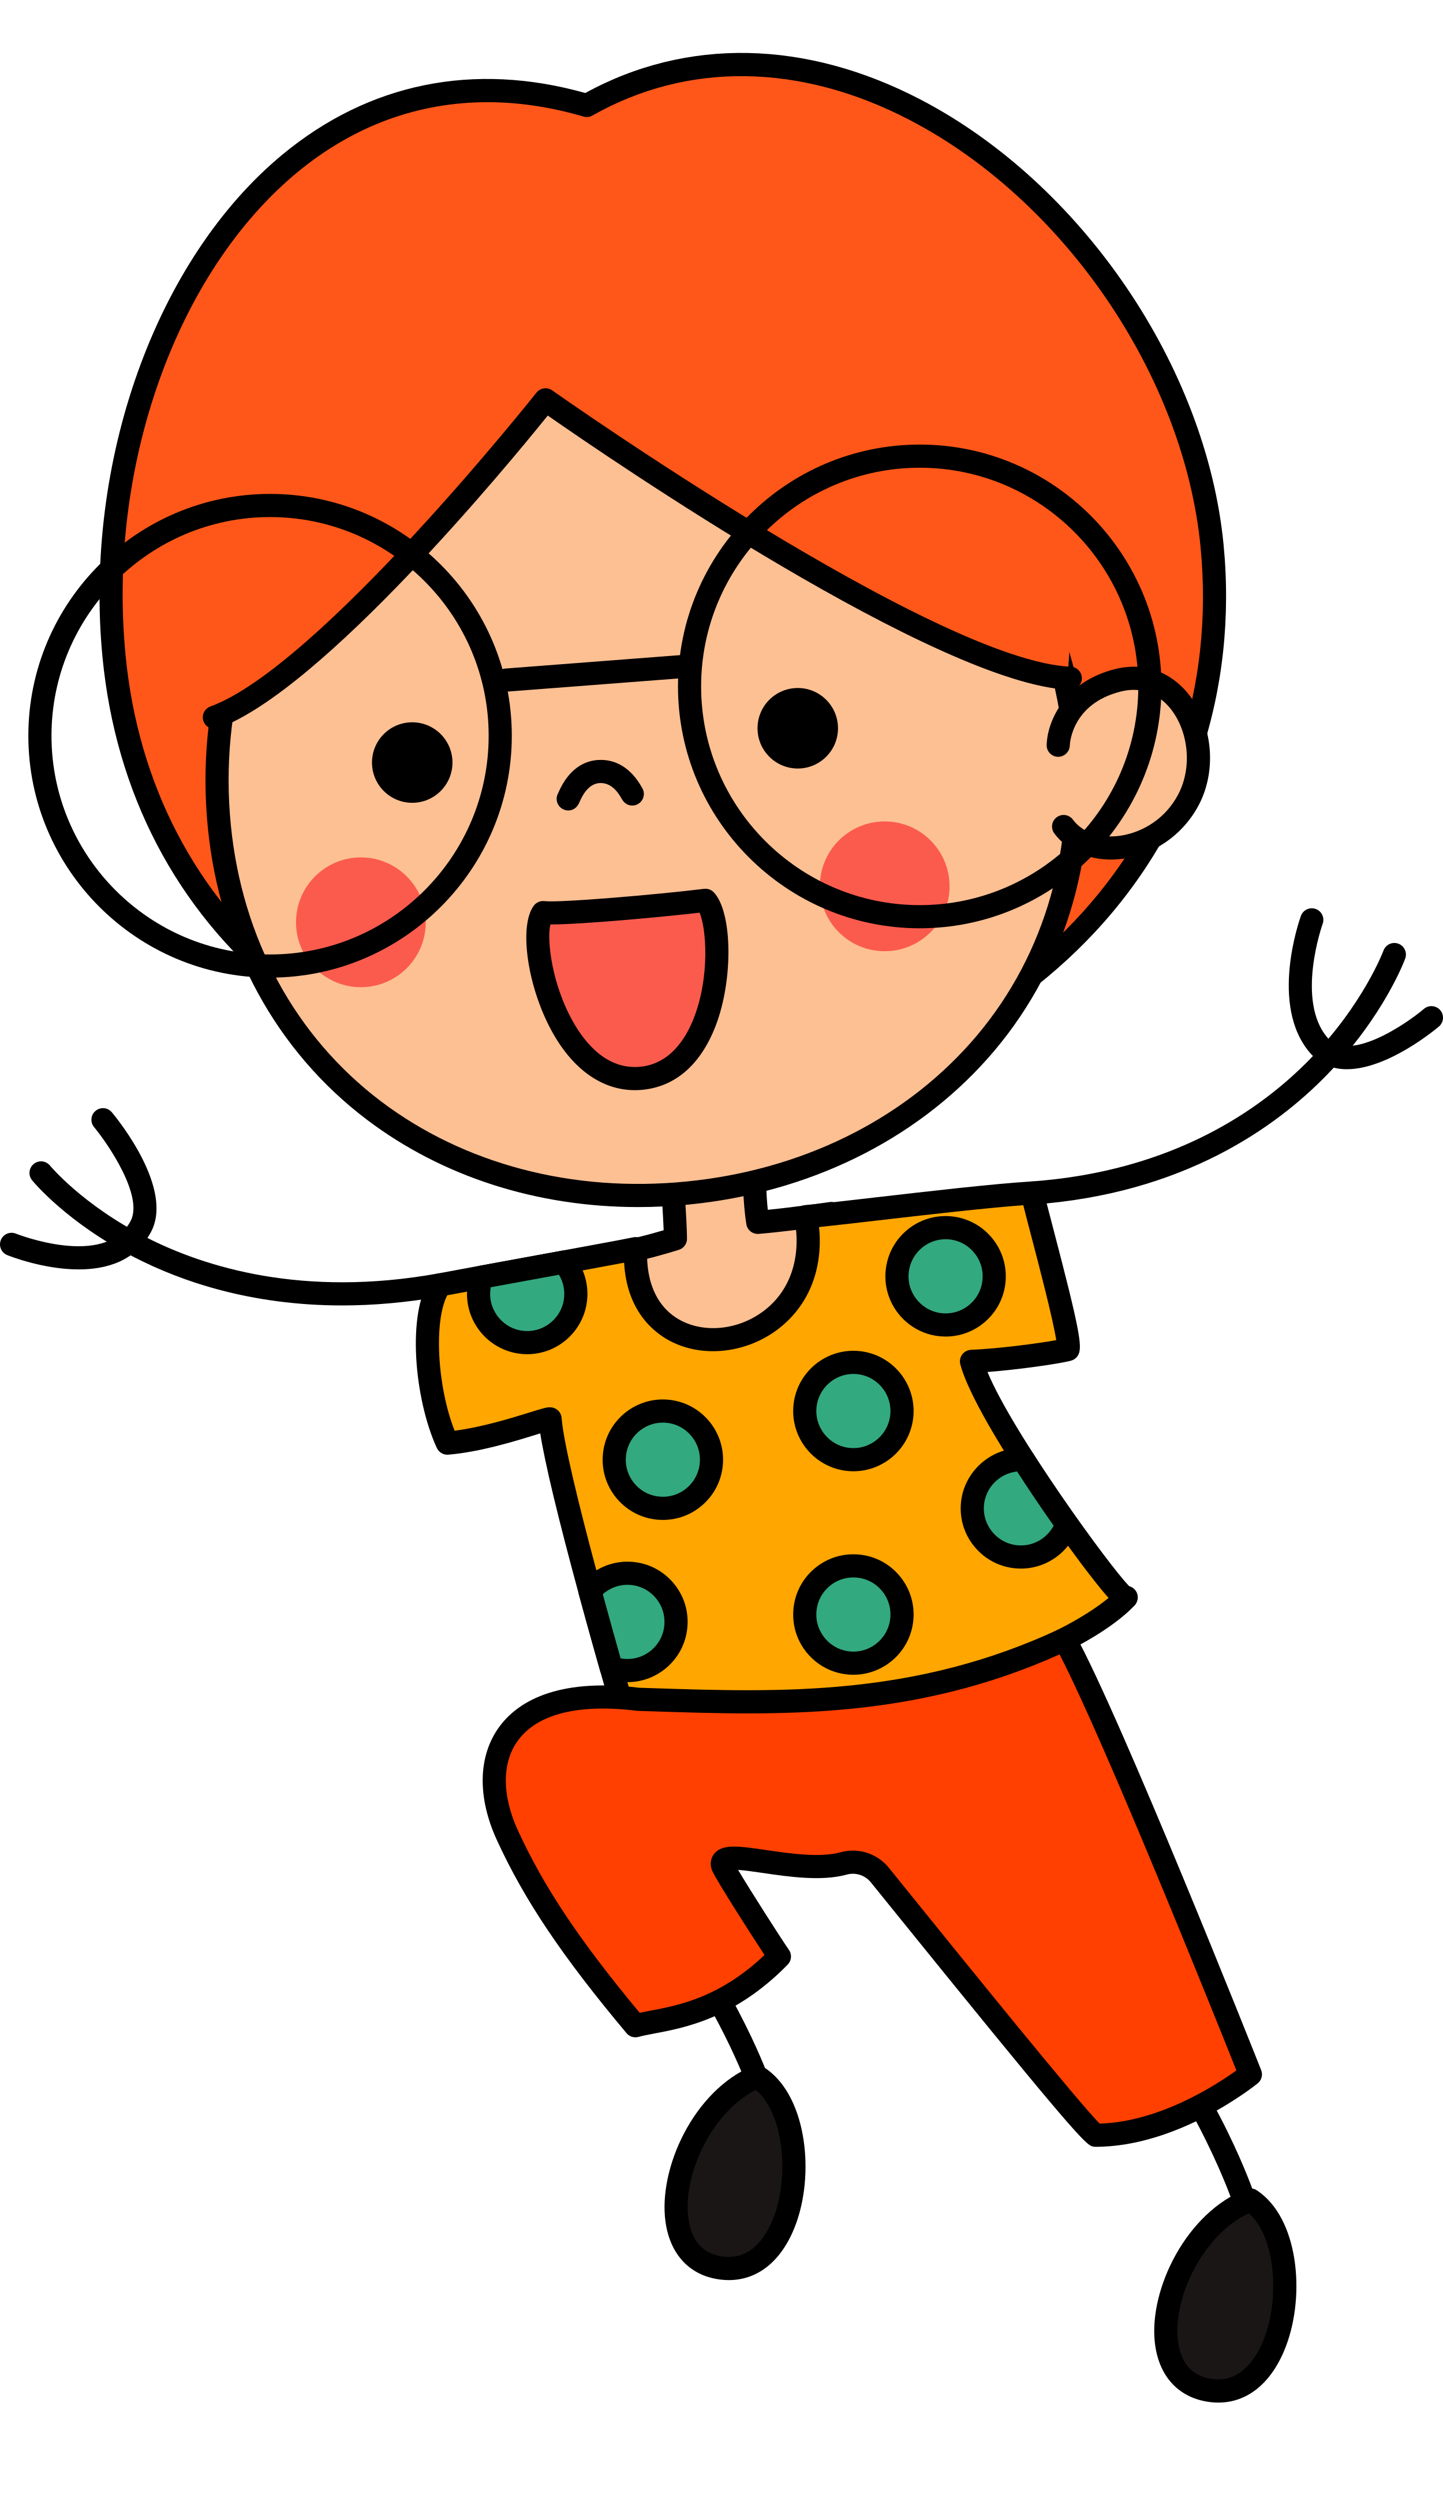 <?xml version="1.0" encoding="UTF-8" standalone="no"?>
<!-- Generator: Adobe Illustrator 16.0.3, SVG Export Plug-In . SVG Version: 6.00 Build 0)  -->

<svg
   version="1.1"
   id="Layer_1"
   x="0px"
   y="0px"
   width="436.55"
   height="755.961"
   viewBox="0 0 436.55 755.961"
   enable-background="new 0 0 3200 1400"
   xml:space="preserve"
   sodipodi:docname="girl_orangehair1022_game.svg"
   inkscape:version="1.2.1 (9c6d41e410, 2022-07-14)"
   xmlns:inkscape="http://www.inkscape.org/namespaces/inkscape"
   xmlns:sodipodi="http://sodipodi.sourceforge.net/DTD/sodipodi-0.dtd"
   xmlns="http://www.w3.org/2000/svg"
   xmlns:svg="http://www.w3.org/2000/svg"><sodipodi:namedview
   id="namedview105"
   pagecolor="#ffffff"
   bordercolor="#666666"
   borderopacity="1.0"
   inkscape:showpageshadow="2"
   inkscape:pageopacity="0.0"
   inkscape:pagecheckerboard="0"
   inkscape:deskcolor="#d1d1d1"
   showgrid="false"
   inkscape:zoom="0.82506641"
   inkscape:cx="219.98229"
   inkscape:cy="396.33174"
   inkscape:window-width="1920"
   inkscape:window-height="1009"
   inkscape:window-x="-8"
   inkscape:window-y="-8"
   inkscape:window-maximized="1"
   inkscape:current-layer="Layer_1" /><defs
   id="defs1121" />

<g
   id="g1022"
   transform="translate(-1100.164,-360.958)">
			<g
   id="g832">
				<g
   id="g824">
					<path
   d="m 1329.146,993.137 c -1.429,0 -2.771,-0.882 -3.29,-2.303 -0.105,-0.29 -10.85,-29.345 -34.313,-56.852 -1.254,-1.471 -1.079,-3.68 0.392,-4.935 1.471,-1.254 3.68,-1.079 4.935,0.392 24.32,28.514 35.117,57.77 35.565,59.001 0.66,1.816 -0.277,3.823 -2.093,4.484 -0.394,0.144 -0.798,0.213 -1.196,0.213 z"
   id="path822" />
				</g>
				<g
   id="g830">
					<path
   fill="#1a1616"
   d="m 1329.207,988.873 c -24.859,10.367 -34.899,55.099 -10.554,57.904 24.345,2.805 28.798,-46.669 10.554,-57.904 z"
   id="path826" />
					<path
   d="m 1320.658,1050.395 c -0.789,0 -1.591,-0.046 -2.406,-0.141 -9.229,-1.063 -15.334,-7.423 -16.749,-17.448 -2.275,-16.125 8.513,-39.722 26.357,-47.163 1.039,-0.433 2.224,-0.341 3.183,0.25 12.811,7.89 15.641,30.995 10.168,46.798 -3.94,11.374 -11.35,17.704 -20.553,17.704 z m 8.168,-57.495 c -13.734,6.948 -22.197,26.136 -20.393,38.928 0.976,6.913 4.548,10.772 10.62,11.473 9.266,1.071 13.715,-7.625 15.542,-12.9 4.263,-12.31 2.538,-30.603 -5.769,-37.501 z"
   id="path828" />
				</g>
			</g>
			<g
   id="g844">
				<g
   id="g836">
					<path
   d="m 1476.52,1029.667 c -1.466,0 -2.832,-0.928 -3.32,-2.395 -0.098,-0.293 -10.03,-29.635 -32.718,-57.784 -1.213,-1.505 -0.976,-3.708 0.529,-4.921 1.506,-1.213 3.708,-0.978 4.921,0.528 23.518,29.18 33.497,58.724 33.91,59.968 0.609,1.833 -0.383,3.813 -2.216,4.424 -0.367,0.122 -0.74,0.18 -1.106,0.18 z"
   id="path834" />
				</g>
				<g
   id="g842">
					<path
   fill="#1a1616"
   d="m 1478.454,1026.167 c -25.138,9.672 -36.419,54.106 -12.162,57.589 24.258,3.481 30.087,-45.85 12.162,-57.589 z"
   id="path838" />
					<path
   d="m 1468.75,1087.436 c -0.967,0 -1.952,-0.071 -2.954,-0.215 -9.196,-1.32 -15.122,-7.847 -16.257,-17.907 -1.826,-16.183 9.615,-39.471 27.659,-46.413 1.051,-0.403 2.233,-0.279 3.174,0.339 12.586,8.242 14.772,31.418 8.862,47.063 -4.168,11.033 -11.534,17.133 -20.484,17.133 z m 9.211,-57.254 c -13.922,6.564 -22.916,25.51 -21.467,38.347 0.783,6.938 4.247,10.895 10.295,11.763 9.235,1.329 13.923,-7.24 15.896,-12.463 4.604,-12.186 3.388,-30.521 -4.724,-37.647 z"
   id="path840" />
				</g>
			</g>
			<g
   id="g936">
				<g
   id="g858">
					<g
   id="g856">
						<g
   id="g854">
							<g
   id="g852">
								<g
   id="g850">
									<path
   fill="#fdc093"
   d="m 1351.63,727.891 c 0,0 -12.912,1.905 -22.217,2.672 -1.505,-9.115 -1.049,-24.938 -1.049,-24.938 l -25.49,2.82 c 0,0 1.626,21.113 1.626,27.084 -13.384,4.139 -19.251,4.592 -19.251,4.592 0,0 -11.963,42.809 41.761,35.34 11.571,-1.608 33.449,-11.642 24.62,-47.57 z"
   id="path846" />
									<path
   d="m 1315.319,779.833 c -12.661,0 -22.033,-3.403 -27.948,-10.173 -10.496,-12.011 -5.703,-29.732 -5.493,-30.481 0.396,-1.416 1.635,-2.435 3.102,-2.547 0.042,-0.004 5.024,-0.45 15.96,-3.682 -0.292,-7.773 -1.542,-24.051 -1.556,-24.236 -0.145,-1.882 1.229,-3.54 3.105,-3.747 l 25.49,-2.82 c 1.009,-0.111 2.012,0.219 2.757,0.904 0.745,0.688 1.156,1.662 1.126,2.675 0,0.138 -0.336,12.249 0.581,21.044 8.586,-0.858 18.563,-2.325 18.677,-2.342 1.787,-0.265 3.479,0.875 3.91,2.628 3.832,15.591 2.553,28.246 -3.8,37.615 -7.404,10.919 -19.067,13.607 -23.738,14.257 -4.346,0.603 -8.406,0.905 -12.173,0.905 z m -27.154,-36.585 c -0.763,4.467 -1.664,14.81 4.502,21.835 6.031,6.871 17.425,9.195 33.86,6.911 2.921,-0.406 12.917,-2.417 18.908,-11.252 4.794,-7.07 5.964,-16.792 3.49,-28.932 -4.449,0.617 -12.656,1.699 -19.225,2.24 -1.823,0.149 -3.444,-1.12 -3.741,-2.918 -1.083,-6.556 -1.194,-16.196 -1.158,-21.593 l -18.185,2.013 c 0.461,6.253 1.383,19.35 1.383,23.977 0,1.534 -1,2.891 -2.466,3.344 -8.7,2.691 -14.356,3.87 -17.368,4.375 z"
   id="path848" />
								</g>
							</g>
						</g>
					</g>
				</g>
				<g
   id="g914">
					<g
   id="g868">
						<g
   id="g866">
							<g
   id="g864">
								<path
   fill="#ffa600"
   d="m 1292.449,738.518 c -1.768,42.39 59.452,33.181 51.515,-9.679 8.829,-0.667 50.528,-6.073 68.499,-7.149 1.479,6.976 12.15,44.479 10.814,47.313 -3.5,0.985 -19.717,3.232 -29.206,3.594 4.976,18.515 46.492,75.021 46.8,71.334 0,0 -28.409,34.312 -150.676,39.034 -0.025,10e-4 -22.297,-75.83 -23.614,-92.978 -1.279,-0.255 -17.466,6.183 -31.08,7.335 -6.738,-14.6 -8.285,-39.246 -2.197,-47.86 12.506,-2.367 54.92,-10.012 59.145,-10.944 z"
   id="path860" />
								<path
   d="m 1290.065,886.468 c -2.504,0 -2.951,-1.535 -4.198,-5.815 -0.615,-2.11 -1.494,-5.145 -2.552,-8.84 -1.916,-6.691 -4.828,-16.979 -7.82,-27.987 -6.494,-23.892 -10.482,-40.478 -11.893,-49.454 -0.365,0.112 -0.735,0.228 -1.096,0.339 -6.363,1.975 -17.012,5.279 -26.711,6.101 -1.457,0.13 -2.856,-0.683 -3.473,-2.021 -6.83,-14.798 -9.189,-41.002 -1.877,-51.349 0.524,-0.741 1.315,-1.25 2.208,-1.418 5.188,-0.982 15.343,-2.84 26.095,-4.807 14.312,-2.617 30.532,-5.584 32.946,-6.117 1.058,-0.233 2.17,0.037 3.003,0.735 0.833,0.698 1.294,1.743 1.249,2.828 -0.425,10.177 3.162,17.821 10.1,21.524 7.363,3.931 17.353,2.882 24.86,-2.611 8.294,-6.07 11.799,-16.313 9.617,-28.1 -0.181,-0.978 0.062,-1.985 0.668,-2.772 0.606,-0.788 1.519,-1.28 2.51,-1.355 3.222,-0.243 11.228,-1.167 20.499,-2.237 16.344,-1.887 36.685,-4.234 48.055,-4.916 1.724,-0.094 3.273,1.073 3.633,2.768 0.412,1.944 1.636,6.618 3.054,12.031 7.812,29.832 8.657,35.051 7.503,37.5 -0.432,0.918 -1.242,1.603 -2.218,1.878 -3.232,0.91 -15.73,2.701 -25.32,3.44 7.829,18.81 37.309,59.219 42.873,64.749 0.145,0.039 0.289,0.088 0.43,0.147 1.404,0.584 2.277,1.998 2.151,3.513 -0.088,1.057 -0.607,1.981 -1.38,2.596 -4.746,5.009 -37.997,35.217 -152.648,39.645 -0.094,0.003 -0.182,0.005 -0.268,0.005 z m -23.573,-99.991 c 0.269,0 0.516,0.027 0.772,0.078 1.539,0.307 2.686,1.6 2.806,3.164 1.144,14.894 18.833,76.32 22.713,89.638 97.362,-4.163 133.43,-27.545 142.75,-35.229 -1.314,-1.466 -3.004,-3.528 -5.258,-6.422 -4.364,-5.604 -9.8,-13.093 -14.914,-20.55 -7.946,-11.585 -21.718,-32.66 -24.671,-43.65 -0.277,-1.028 -0.07,-2.127 0.563,-2.984 0.632,-0.857 1.62,-1.381 2.684,-1.421 7.948,-0.303 20.086,-1.888 25.772,-2.913 -0.952,-6.258 -5.3,-22.86 -7.541,-31.419 -0.986,-3.765 -1.835,-7.008 -2.428,-9.387 -11.544,0.853 -29.816,2.962 -44.739,4.685 -7.045,0.813 -13.018,1.502 -17.053,1.917 1.312,12.955 -3.284,24.198 -12.909,31.242 -9.629,7.048 -22.605,8.309 -32.291,3.139 -4.987,-2.663 -12.966,-9.153 -13.773,-23.599 -6.183,1.171 -17.719,3.28 -28.969,5.338 -9.769,1.787 -19.045,3.483 -24.531,4.512 -4.115,7.885 -3.026,27.68 2.225,40.954 8.287,-1.062 17.201,-3.827 22.731,-5.544 3.59,-1.115 4.992,-1.549 6.061,-1.549 z"
   id="path862" />
							</g>
						</g>
					</g>
					<g
   id="g912">
						<g
   id="g874">
							<path
   fill="#33a97f"
   d="m 1408.018,831.722 c 6.773,0.461 12.772,-3.745 14.89,-9.867 -4.325,-6.097 -8.918,-12.856 -13.155,-19.497 -7.995,-0.402 -14.871,5.666 -15.416,13.686 -0.552,8.106 5.574,15.126 13.681,15.678 z"
   id="path870" />
							<path
   d="m 1409.014,835.256 c -0.409,0 -0.82,-0.014 -1.233,-0.042 v 0 c -4.854,-0.331 -9.289,-2.531 -12.487,-6.197 -3.199,-3.665 -4.778,-8.357 -4.448,-13.211 0.668,-9.839 9.255,-17.448 19.083,-16.943 1.131,0.057 2.166,0.657 2.775,1.612 3.928,6.157 8.444,12.85 13.059,19.354 0.654,0.922 0.823,2.102 0.453,3.17 -2.545,7.356 -9.509,12.257 -17.202,12.257 z m -0.758,-7.027 c 4.459,0.311 8.624,-2.089 10.665,-5.953 -3.875,-5.507 -7.654,-11.106 -11.055,-16.378 -5.317,0.554 -9.665,4.904 -10.038,10.382 -0.419,6.169 4.258,11.53 10.428,11.949 z"
   id="path872" />
						</g>
						<g
   id="g880">
							<path
   fill="#33a97f"
   d="m 1274.344,753.215 c 0.274,-4.039 -1.109,-7.808 -3.569,-10.641 -8.204,1.504 -17.35,3.172 -24.914,4.561 -0.472,1.283 -0.781,2.649 -0.878,4.083 -0.551,8.107 5.574,15.127 13.682,15.679 8.108,0.552 15.127,-5.575 15.679,-13.682 z"
   id="path876" />
							<path
   d="m 1259.676,770.431 c -0.414,0 -0.83,-0.014 -1.249,-0.042 -10.02,-0.683 -17.617,-9.389 -16.936,-19.408 0.116,-1.711 0.481,-3.411 1.085,-5.054 0.427,-1.161 1.436,-2.011 2.653,-2.234 l 24.914,-4.561 c 1.218,-0.229 2.463,0.213 3.274,1.147 3.177,3.66 4.746,8.338 4.418,13.173 0,0 0,0 0,0 -0.653,9.602 -8.674,16.979 -18.159,16.979 z m -11.039,-20.246 c -0.079,0.423 -0.133,0.847 -0.163,1.271 -0.419,6.168 4.258,11.528 10.428,11.948 6.167,0.422 11.53,-4.259 11.95,-10.427 0.158,-2.334 -0.401,-4.608 -1.594,-6.567 z m 25.707,3.03 h 0.01 z"
   id="path878" />
						</g>
						<g
   id="g886">
							<path
   fill="#33a97f"
   d="m 1304.656,852.373 c 0.552,-8.107 -5.574,-15.128 -13.682,-15.679 -4.918,-0.335 -9.425,1.797 -12.342,5.328 2.275,8.389 4.536,16.475 6.448,23.216 1.23,0.434 2.532,0.724 3.896,0.816 8.109,0.552 15.128,-5.574 15.68,-13.681 z"
   id="path882" />
							<path
   d="m 1290.003,869.59 c -0.42,0 -0.841,-0.015 -1.264,-0.043 -1.617,-0.11 -3.24,-0.45 -4.825,-1.01 -1.071,-0.378 -1.891,-1.252 -2.201,-2.345 -2.298,-8.103 -4.472,-15.926 -6.459,-23.254 -0.297,-1.097 -0.044,-2.269 0.679,-3.145 3.737,-4.524 9.447,-6.98 15.278,-6.592 4.854,0.33 9.289,2.53 12.488,6.196 3.199,3.666 4.778,8.358 4.448,13.212 -0.33,4.854 -2.53,9.289 -6.196,12.488 -3.346,2.922 -7.549,4.493 -11.948,4.493 z m -2.09,-7.197 c 0.435,0.084 0.87,0.141 1.302,0.17 2.993,0.202 5.877,-0.769 8.134,-2.738 2.257,-1.97 3.612,-4.7 3.815,-7.688 v 0 c 0.203,-2.989 -0.77,-5.878 -2.739,-8.135 -1.97,-2.257 -4.7,-3.611 -7.688,-3.814 -3.013,-0.215 -5.974,0.833 -8.209,2.823 1.681,6.169 3.488,12.672 5.385,19.382 z"
   id="path884" />
						</g>
						<g
   id="g892">
							<circle
   fill="#33a97f"
   cx="1300.698"
   cy="802.327"
   r="14.714"
   id="circle888" />
							<path
   d="m 1300.725,820.542 c -0.42,0 -0.841,-0.015 -1.264,-0.043 -4.854,-0.33 -9.289,-2.53 -12.488,-6.196 -3.199,-3.666 -4.778,-8.358 -4.448,-13.212 0.682,-10.021 9.383,-17.61 19.408,-16.937 10.02,0.683 17.618,9.389 16.936,19.409 -0.33,4.854 -2.53,9.289 -6.196,12.487 -3.346,2.921 -7.548,4.492 -11.948,4.492 z m -0.036,-29.43 c -5.84,0 -10.778,4.542 -11.18,10.453 -0.203,2.989 0.77,5.878 2.739,8.135 1.97,2.257 4.7,3.611 7.688,3.814 2.993,0.204 5.878,-0.769 8.134,-2.738 2.257,-1.969 3.612,-4.699 3.815,-7.688 0.419,-6.17 -4.258,-11.53 -10.428,-11.95 -0.256,-0.017 -0.513,-0.026 -0.768,-0.026 z"
   id="path890" />
						</g>
						<g
   id="g898">
							<circle
   fill="#33a97f"
   cx="1358.34"
   cy="849.145"
   r="14.714"
   id="circle894" />
							<path
   d="m 1358.352,867.359 c -0.414,0 -0.83,-0.014 -1.249,-0.042 v 0 c -4.854,-0.331 -9.289,-2.531 -12.487,-6.197 -3.199,-3.665 -4.778,-8.357 -4.448,-13.211 0.33,-4.854 2.53,-9.289 6.196,-12.488 3.666,-3.198 8.358,-4.77 13.212,-4.448 4.854,0.331 9.289,2.531 12.487,6.197 3.199,3.665 4.779,8.357 4.448,13.211 -0.653,9.601 -8.674,16.978 -18.159,16.978 z m -0.773,-7.026 c 6.168,0.428 11.53,-4.258 11.95,-10.427 0.203,-2.988 -0.77,-5.877 -2.739,-8.134 -1.97,-2.258 -4.7,-3.612 -7.689,-3.815 -2.982,-0.2 -5.877,0.769 -8.134,2.738 -2.257,1.97 -3.612,4.7 -3.815,7.688 -0.42,6.17 4.257,11.53 10.427,11.95 z"
   id="path896" />
						</g>
						<g
   id="g904">
							<circle
   fill="#33a97f"
   cx="1358.34"
   cy="787.612"
   r="14.715"
   id="circle900" />
							<path
   d="m 1358.351,805.827 c -0.413,0 -0.829,-0.014 -1.247,-0.042 -10.021,-0.683 -17.618,-9.389 -16.936,-19.409 0.682,-10.02 9.385,-17.614 19.408,-16.937 0,0 0,0 0,0 10.02,0.683 17.618,9.389 16.936,19.409 -0.654,9.602 -8.676,16.979 -18.161,16.979 z m -0.018,-29.43 c -5.841,0 -10.779,4.542 -11.182,10.453 -0.419,6.17 4.258,11.53 10.427,11.95 6.172,0.426 11.53,-4.259 11.95,-10.427 0.419,-6.17 -4.258,-11.53 -10.428,-11.95 -0.256,-0.017 -0.513,-0.026 -0.767,-0.026 z"
   id="path902" />
						</g>
						<g
   id="g910">
							<circle
   fill="#33a97f"
   cx="1386.235"
   cy="746.877"
   r="14.714"
   id="circle906" />
							<path
   d="m 1386.262,765.093 c -0.42,0 -0.841,-0.015 -1.264,-0.043 -10.02,-0.683 -17.617,-9.389 -16.936,-19.408 0.33,-4.854 2.531,-9.289 6.197,-12.488 3.666,-3.198 8.354,-4.775 13.212,-4.448 10.02,0.682 17.617,9.389 16.936,19.408 -0.33,4.854 -2.531,9.29 -6.197,12.488 -3.346,2.919 -7.548,4.491 -11.948,4.491 z m -0.035,-29.43 c -5.84,0 -10.778,4.542 -11.181,10.453 -0.419,6.169 4.258,11.529 10.428,11.949 2.988,0.204 5.877,-0.769 8.134,-2.738 2.257,-1.97 3.612,-4.7 3.815,-7.688 0.419,-6.169 -4.258,-11.529 -10.428,-11.949 v 0 c -0.256,-0.018 -0.514,-0.027 -0.768,-0.027 z"
   id="path908" />
						</g>
					</g>
				</g>
				<g
   id="g922">
					<g
   id="g920">
						<path
   fill="#ff4000"
   d="m 1293.228,874.777 c -40.992,-5.054 -49.905,18.529 -39.602,41.022 8.246,17.995 19.69,34.914 38.766,57.686 7.676,-2.188 25.178,-2.098 43.573,-20.937 -2.303,-3.291 -15.909,-24.463 -17.172,-27.413 -1.856,-6.504 22.558,3.13 36.591,-0.725 4.031,-1.108 8.323,0.256 10.953,3.506 18.129,22.395 62.438,77.452 65.275,78.678 24.135,0 46.839,-18.413 46.839,-18.413 0,0 -42.217,-106.318 -56.201,-131.524 -46.175,21.585 -88.234,19.43 -129.022,18.12 z"
   id="path916" />
						<path
   d="m 1431.611,1010.095 c -0.478,0 -0.95,-0.098 -1.388,-0.287 -2.36,-1.02 -11.287,-11.267 -60.49,-72.125 l -6.117,-7.563 c -1.747,-2.158 -4.613,-3.077 -7.305,-2.333 -7.63,2.094 -17.47,0.657 -25.377,-0.498 -2.392,-0.349 -5.358,-0.782 -7.48,-0.933 3.729,6.29 13.23,21.115 15.379,24.187 0.964,1.379 0.812,3.248 -0.363,4.452 -15.85,16.231 -31.2,19.119 -40.372,20.845 -1.887,0.355 -3.517,0.662 -4.747,1.013 -1.326,0.378 -2.755,-0.06 -3.643,-1.119 -19.553,-23.342 -30.929,-40.283 -39.265,-58.475 -5.928,-12.943 -5.648,-25.395 0.77,-34.16 5.206,-7.109 16.769,-14.914 42.284,-11.813 l 3.835,0.125 c 39.097,1.278 79.523,2.604 123.435,-17.923 1.667,-0.778 3.65,-0.135 4.542,1.473 13.933,25.115 54.666,127.581 56.393,131.931 0.565,1.423 0.14,3.047 -1.048,4.011 -0.965,0.781 -23.955,19.192 -49.043,19.192 z m 1.886,-6.434 c 10e-4,0 10e-4,0 0,0 10e-4,0 10e-4,0 0,0 z m -75.317,-83.129 c 4.162,0 8.183,1.854 10.876,5.183 l 6.12,7.566 c 16.941,20.955 51.446,63.632 57.682,69.796 18.172,-0.506 35.548,-11.89 41.352,-16.083 -6.197,-15.526 -39.795,-99.332 -53.496,-125.786 -44.241,19.795 -84.576,18.478 -123.61,17.197 l -3.989,-0.13 c -0.105,-0.003 -0.211,-0.012 -0.316,-0.024 -17.618,-2.175 -30.046,0.934 -35.938,8.982 -4.875,6.658 -4.895,16.54 -0.054,27.108 7.859,17.153 18.601,33.258 36.875,55.229 0.961,-0.205 2,-0.4 3.121,-0.611 8.482,-1.596 21.096,-3.968 34.645,-16.869 -4.31,-6.549 -14.629,-22.671 -15.874,-25.577 -0.058,-0.136 -0.108,-0.275 -0.148,-0.417 -0.693,-2.431 0.291,-4.036 0.939,-4.777 2.509,-2.868 7.429,-2.148 15.579,-0.957 7.261,1.06 16.297,2.38 22.511,0.674 1.234,-0.339 2.486,-0.504 3.725,-0.504 z"
   id="path918" />
					</g>
				</g>
				<g
   id="g928">
					<path
   d="m 1412.459,725.189 c -1.82,0 -3.356,-1.408 -3.488,-3.252 -0.137,-1.928 1.315,-3.603 3.243,-3.739 42.843,-3.046 69.487,-21.822 84.294,-37.037 16.105,-16.549 22.147,-32.622 22.207,-32.782 0.668,-1.812 2.677,-2.742 4.492,-2.077 1.813,0.666 2.744,2.672 2.081,4.485 -0.257,0.703 -6.49,17.408 -23.522,35.007 -15.672,16.193 -43.844,36.171 -89.055,39.386 -0.085,0.007 -0.169,0.009 -0.252,0.009 z"
   id="path924" />
					<path
   d="m 1507.645,684.261 c -4.141,0 -8.046,-1.349 -11.138,-4.92 -12.411,-14.335 -3.179,-40.338 -2.779,-41.438 0.659,-1.816 2.666,-2.756 4.484,-2.096 1.816,0.659 2.754,2.665 2.097,4.481 -0.091,0.253 -8.224,23.251 1.49,34.471 6.53,7.542 23.662,-4.079 29.148,-8.744 1.472,-1.251 3.681,-1.074 4.934,0.399 1.252,1.473 1.073,3.682 -0.399,4.934 -0.811,0.689 -15.379,12.912 -27.837,12.913 z"
   id="path926" />
				</g>
				<g
   id="g934">
					<path
   d="m 1203.668,755.688 c -27.728,0 -48.807,-7.335 -62.827,-14.545 -20.432,-10.506 -30.555,-22.8 -30.976,-23.317 -1.219,-1.501 -0.99,-3.705 0.51,-4.924 1.499,-1.216 3.701,-0.99 4.92,0.506 v 0 c 0.096,0.117 9.82,11.852 29.067,21.674 17.733,9.05 47.451,18.294 88.321,10.937 1.903,-0.349 3.722,0.923 4.065,2.824 0.342,1.902 -0.922,3.723 -2.825,4.064 -10.825,1.948 -20.919,2.781 -30.255,2.781 z"
   id="path930" />
					<path
   d="m 1123.967,744.792 c -10.689,10e-4 -20.865,-4.023 -21.613,-4.325 -1.792,-0.724 -2.658,-2.764 -1.934,-4.556 0.724,-1.793 2.765,-2.66 4.556,-1.935 0.266,0.106 27.01,10.651 34.692,-3.799 4.005,-7.536 -6.9,-23.433 -11.036,-28.406 -1.235,-1.486 -1.034,-3.693 0.452,-4.929 1.484,-1.236 3.691,-1.035 4.927,0.449 1.941,2.33 18.765,23.138 11.837,36.171 -4.688,8.823 -13.445,11.33 -21.881,11.33 z"
   id="path932" />
				</g>
			</g>
			<g
   id="g1020">
				<g
   id="g1012">
					<g
   id="g942">
						<path
   fill="#fe5719"
   d="m 1466.85,526.009 c 8.772,90.708 -59.73,158.569 -151.477,167.79 -91.743,9.226 -171.937,-43.68 -180.71,-134.4 -8.774,-90.701 49.196,-194.048 143.007,-166.553 80.505,-45.615 180.41,42.461 189.18,133.163 z"
   id="path938" />
						<path
   d="m 1294.577,698.353 c -42.066,0.001 -80.687,-12.952 -110.438,-37.361 -30.674,-25.167 -48.988,-60.181 -52.96,-101.256 -5.733,-59.266 16.136,-120.36 54.418,-152.026 26.203,-21.674 57.863,-28.103 91.64,-18.63 30.666,-16.797 66.595,-16.126 101.344,1.94 48.808,25.376 86.538,80.751 91.753,134.652 v 0 c 4.262,44.077 -9.577,85.692 -38.969,117.178 -28.438,30.464 -69.507,49.794 -115.642,54.431 -7.124,0.717 -14.185,1.072 -21.146,1.072 z m -46.945,-306.497 c -20.986,0 -40.531,7.151 -57.573,21.248 -36.57,30.249 -57.432,88.904 -51.912,145.958 3.789,39.183 21.229,72.558 50.433,96.519 33.225,27.258 78.13,39.592 126.444,34.736 94.229,-9.47 156.616,-78.43 148.343,-163.971 -4.997,-51.676 -41.189,-104.77 -88.015,-129.115 -33.063,-17.191 -67.141,-17.667 -95.956,-1.341 -0.823,0.467 -1.8,0.579 -2.71,0.313 -9.911,-2.904 -19.628,-4.347 -29.054,-4.347 z"
   id="path940" />
					</g>
					<g
   id="g948">
						<path
   fill="#fdc093"
   d="m 1425.418,585.24 c 7.325,74.257 -45.738,129.408 -117.245,136.46 -71.498,7.06 -134.328,-36.652 -141.658,-110.918 -7.327,-74.251 44.947,-137.491 116.45,-144.548 71.506,-7.059 135.128,44.753 142.453,119.006 z"
   id="path944" />
						<path
   d="m 1293.205,725.942 c -30.531,0 -59.215,-9.157 -82.035,-26.413 -27.465,-20.769 -44.561,-52.165 -48.138,-88.404 -3.619,-36.671 6.833,-72.193 29.43,-100.021 22.459,-27.66 54.479,-44.832 90.16,-48.353 35.681,-3.524 70.438,7.06 97.871,29.799 27.599,22.876 44.79,55.672 48.408,92.345 v 0 c 3.575,36.237 -7.054,70.366 -29.927,96.101 -22.155,24.926 -54.28,40.618 -90.457,44.187 -5.142,0.508 -10.253,0.759 -15.312,0.759 z m 2.829,-256.854 c -4.221,0 -8.463,0.208 -12.725,0.629 -70.638,6.972 -120.41,68.784 -113.311,140.721 3.383,34.273 19.504,63.931 45.394,83.508 25.192,19.049 58.021,27.67 92.437,24.27 34.42,-3.395 64.931,-18.265 85.913,-41.87 21.56,-24.257 31.572,-56.495 28.193,-90.763 v 0 c -3.436,-34.826 -19.74,-65.952 -45.91,-87.644 -22.707,-18.822 -50.723,-28.851 -79.991,-28.851 z"
   id="path946" />
					</g>
					<path
   fill="#fe5719"
   d="m 1263.416,481.856 c 0,0 117.604,82.565 159.654,84.194 10.995,-117.112 -85.59,-114.409 -139.032,-109.125 -53.448,5.283 -146.459,15.414 -119.017,120.937 33.988,-12.39 98.395,-96.006 98.395,-96.006 z"
   id="path950" />
					<path
   d="m 1165.021,581.363 c -1.429,0 -2.771,-0.882 -3.289,-2.302 -0.662,-1.816 0.273,-3.825 2.089,-4.487 32.671,-11.911 97.979,-94.062 98.635,-94.89 1.154,-1.458 3.247,-1.76 4.766,-0.685 1.159,0.82 116.339,81.984 156.875,83.555 1.931,0.075 3.437,1.702 3.362,3.633 -0.075,1.931 -1.705,3.409 -3.633,3.362 -39.499,-1.531 -139.742,-70.243 -157.945,-82.94 -11.69,14.5 -68.153,83.056 -99.662,94.542 -0.395,0.144 -0.8,0.212 -1.198,0.212 z"
   id="path952" />
					<g
   id="g964">
						<g
   id="g962">
							<g
   id="g960">
								<g
   id="g958">
									<path
   fill="#fdc093"
   d="m 1420.31,586.311 c 0,0 0.249,-15.257 18.193,-19.677 18.918,-4.65 29.733,19.585 21.328,35.917 -8.416,16.305 -29.758,19.258 -37.892,8.329 z"
   id="path954" />
									<path
   d="m 1436.249,620.864 c -7.086,0 -13.375,-2.868 -17.117,-7.896 -1.154,-1.551 -0.832,-3.743 0.719,-4.897 1.552,-1.154 3.745,-0.832 4.897,0.718 2.711,3.643 7.492,5.466 13.118,5.008 6.169,-0.505 14.362,-4.146 18.855,-12.853 4.08,-7.928 3.081,-18.703 -2.377,-25.617 -2.218,-2.81 -7.119,-7.236 -15.005,-5.295 -14.972,3.688 -15.514,15.844 -15.53,16.36 -0.059,1.922 -1.672,3.441 -3.581,3.405 -1.923,-0.045 -3.449,-1.621 -3.418,-3.543 0.102,-6.21 4.591,-19.012 20.856,-23.019 8.54,-2.1 16.624,0.727 22.172,7.755 7.189,9.107 8.466,22.744 3.105,33.162 -4.859,9.415 -14.25,15.783 -24.507,16.622 -0.736,0.06 -1.466,0.09 -2.187,0.09 z"
   id="path956" />
								</g>
							</g>
						</g>
					</g>
					<g
   id="g1010">
						<path
   d="m 1272.063,606.019 c -0.232,0 -0.423,-0.022 -0.552,-0.042 -1.59,-0.257 -2.804,-1.577 -2.935,-3.182 -0.06,-0.734 0.111,-1.435 0.453,-2.028 3.319,-7.762 8.293,-9.722 11.886,-9.998 5.468,-0.421 10.225,2.508 13.407,8.246 0.35,0.499 0.574,1.096 0.622,1.748 0.122,1.642 -0.92,3.159 -2.499,3.627 -0.454,0.136 -2.789,0.673 -4.212,-1.92 -1.833,-3.338 -4.131,-4.929 -6.782,-4.721 -2.423,0.186 -4.443,2.141 -6.003,5.81 -0.9,2.116 -2.466,2.46 -3.385,2.46 z"
   id="path966" />
						<g
   id="g972">
							<g
   id="g970">
								<circle
   cx="1224.875"
   cy="591.531"
   r="12.172"
   id="circle968" />
							</g>
						</g>
						<g
   id="g978">
							<g
   id="g976">
								<circle
   cx="1341.51"
   cy="581.164"
   r="12.172"
   id="circle974" />
							</g>
						</g>
						<g
   id="g994">
							<g
   id="g992">
								<g
   id="g984">
									<g
   id="g982">
										<circle
   fill="#fb5b4d"
   cx="1209.341"
   cy="639.837"
   r="19.622"
   id="circle980" />
									</g>
								</g>
								<g
   id="g990">
									<g
   id="g988">
										<circle
   fill="#fb5b4d"
   cx="1367.812"
   cy="628.957"
   r="19.622"
   id="circle986" />
									</g>
								</g>
							</g>
						</g>
						<g
   id="g1008">
							<g
   id="g1006">
								<g
   id="g1004">
									<g
   id="g1002">
										<g
   id="g1000">
											<path
   fill="#fb5b4d"
   d="m 1264.455,636.906 c 5.398,0.636 36.473,-2.169 49.124,-3.715 6.713,7.124 5.524,51.631 -19.589,53.825 -25.307,2.179 -35.269,-42.357 -29.535,-50.11 z"
   id="path996" />
											<path
   d="m 1292.237,690.592 c -9.805,0 -18.594,-6.127 -24.929,-17.454 -7.526,-13.457 -10.28,-32.077 -5.667,-38.313 0.747,-1.01 1.973,-1.544 3.224,-1.395 4.604,0.544 33.899,-1.955 48.29,-3.713 1.102,-0.14 2.208,0.264 2.972,1.074 5.613,5.956 5.921,26.228 0.61,40.168 -4.533,11.899 -12.293,18.657 -22.442,19.544 -0.691,0.06 -1.377,0.089 -2.058,0.089 z m -25.57,-50.1 c -1.131,4.91 0.527,18.102 6.751,29.23 3.786,6.77 10.375,14.663 20.272,13.808 9.206,-0.804 14.057,-8.634 16.505,-15.062 4.714,-12.374 3.663,-26.701 1.623,-31.544 -11.742,1.349 -35.825,3.568 -45.061,3.568 -0.031,0 -0.061,0 -0.09,0 z"
   id="path998" />
										</g>
									</g>
								</g>
							</g>
						</g>
					</g>
				</g>
				<path
   d="m 1181.869,656.562 c -40.324,0 -73.129,-32.806 -73.129,-73.129 0,-40.323 32.806,-73.13 73.129,-73.13 40.323,0 73.13,32.806 73.13,73.13 0,40.324 -32.806,73.129 -73.13,73.129 z m 0,-139.26 c -36.464,0 -66.129,29.666 -66.129,66.13 0,36.464 29.666,66.129 66.129,66.129 36.464,0 66.13,-29.666 66.13,-66.129 0,-36.464 -29.666,-66.13 -66.13,-66.13 z"
   id="path1014" />
				<path
   d="m 1378.405,641.643 c -40.324,0 -73.13,-32.806 -73.13,-73.13 0,-40.324 32.806,-73.129 73.13,-73.129 40.324,0 73.129,32.806 73.129,73.129 0,40.323 -32.805,73.13 -73.129,73.13 z m 0,-139.259 c -36.464,0 -66.13,29.666 -66.13,66.129 0,36.464 29.666,66.13 66.13,66.13 36.464,0 66.129,-29.666 66.129,-66.13 10e-4,-36.464 -29.665,-66.129 -66.129,-66.129 z"
   id="path1016" />
				<path
   d="m 1253.329,570.094 c -1.812,0 -3.345,-1.396 -3.486,-3.232 -0.148,-1.928 1.294,-3.61 3.222,-3.758 l 53.608,-4.114 c 1.929,-0.143 3.61,1.294 3.758,3.222 0.148,1.928 -1.294,3.61 -3.222,3.758 l -53.608,4.114 c -0.091,0.007 -0.182,0.01 -0.272,0.01 z"
   id="path1018" />
			</g>
		</g>
</svg>
